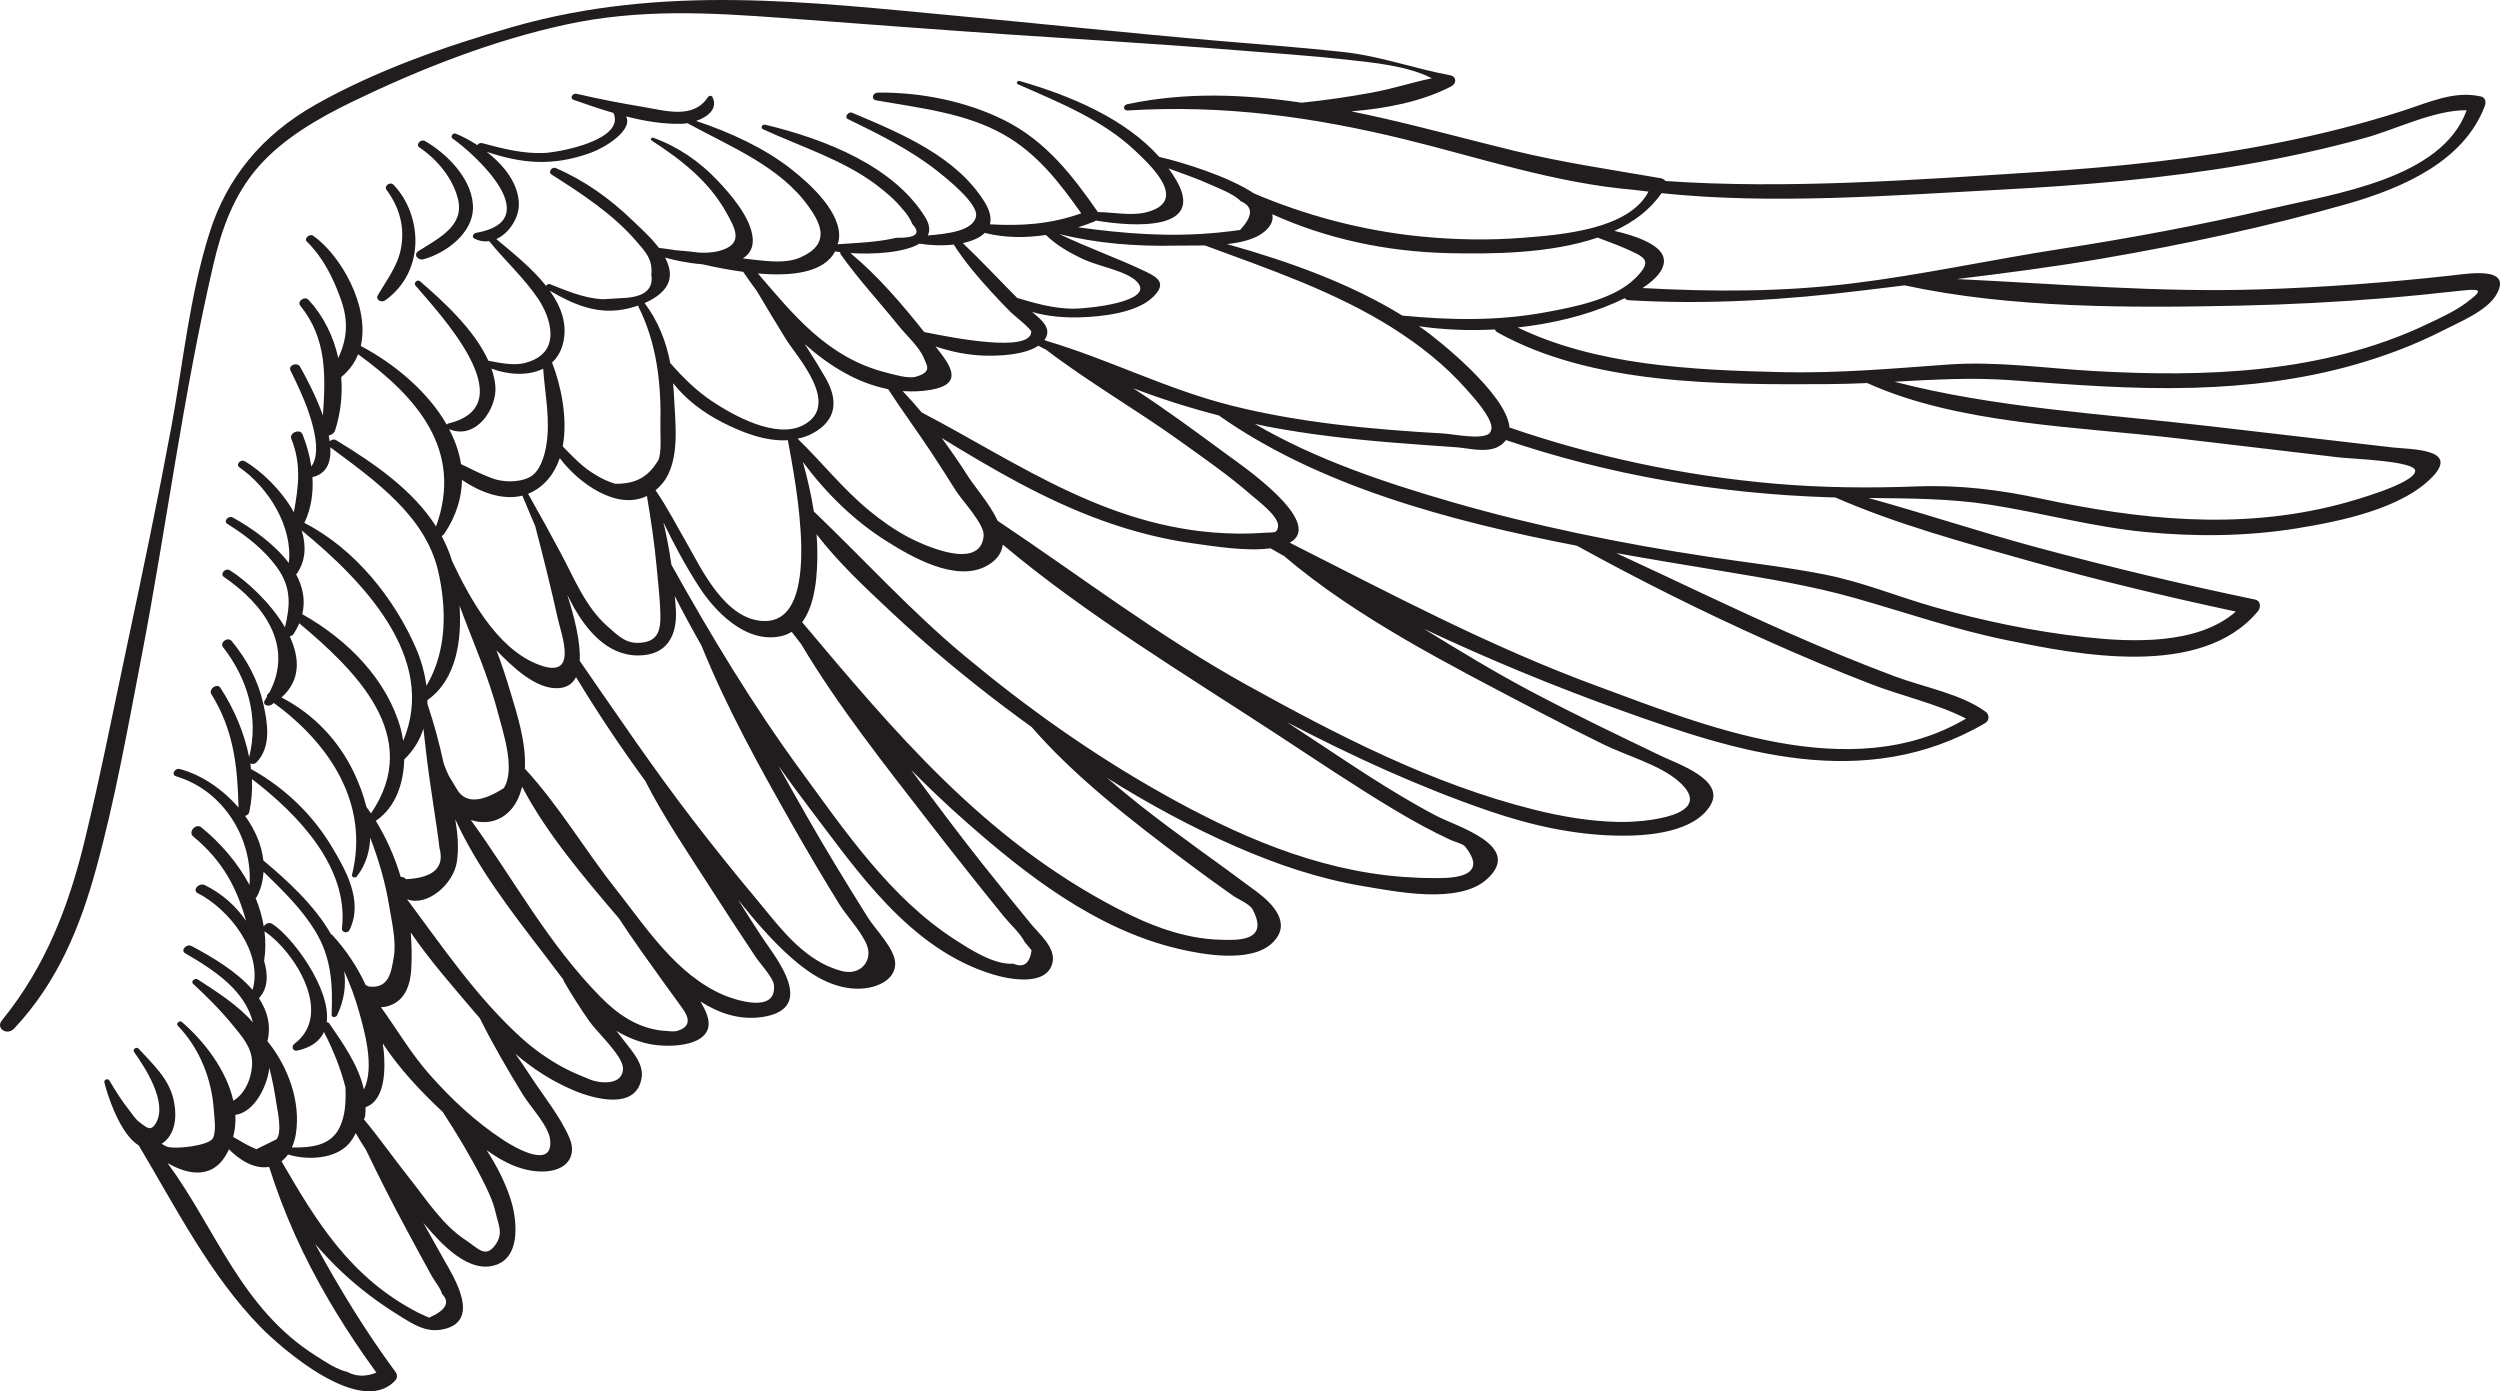 <?xml version="1.0" encoding="UTF-8" standalone="no"?>
<!-- Created with Inkscape (http://www.inkscape.org/) -->

<svg
   xmlns:dc="http://purl.org/dc/elements/1.1/"
   xmlns:cc="http://creativecommons.org/ns#"
   xmlns:rdf="http://www.w3.org/1999/02/22-rdf-syntax-ns#"
   xmlns:svg="http://www.w3.org/2000/svg"
   xmlns="http://www.w3.org/2000/svg"
   xmlns:sodipodi="http://sodipodi.sourceforge.net/DTD/sodipodi-0.dtd"
   xmlns:inkscape="http://www.inkscape.org/namespaces/inkscape"
   id="svg2"
   version="1.1"
   inkscape:version="0.91 r13725"
   xml:space="preserve"
   width="293.968"
   height="163.599"
   viewBox="0 0 293.968 163.599"
   sodipodi:docname="angel-wings.svg"><defs
     id="defs6" /><sodipodi:namedview
     pagecolor="#ffffff"
     bordercolor="#666666"
     borderopacity="1"
     objecttolerance="10"
     gridtolerance="10"
     guidetolerance="10"
     inkscape:pageopacity="0"
     inkscape:pageshadow="2"
     inkscape:window-width="855"
     inkscape:window-height="672"
     id="namedview4"
     showgrid="false"
     inkscape:zoom="1"
     inkscape:cx="174.55371"
     inkscape:cy="64.851833"
     inkscape:window-x="200"
     inkscape:window-y="133"
     inkscape:window-maximized="0"
     inkscape:current-layer="g12"
     fit-margin-top="0"
     fit-margin-left="0"
     fit-margin-right="0"
     fit-margin-bottom="0" /><g
     id="g10"
     inkscape:groupmode="layer"
     inkscape:label="ink_ext_XXXXXX"
     transform="matrix(1.25,0,0,-1.25,-2.88,556.579)"><g
       id="g12"
       transform="scale(0.1,0.1)"><path
         d="m 378.426,4174.865 c -2.35,-4.05 3.25,-7.49 7.12,-4.68 38.94,28.18 33.86,81.47 7.7,108.62 -3.17,3.29 -9.32,-1.06 -6.64,-4.7 12.11,-16.4 17.64,-35.11 13.44,-56.06 -3.22,-16.01 -13.22,-28.73 -21.62,-43.18"
         style="fill:#211c1d;fill-opacity:1;fill-rule:nonzero;stroke:none"
         id="path56"
         inkscape:connector-curvature="0" /><path
         d="m 416.906,4216.615 c -5.69,-3.56 -0.57,-9.35 4.75,-7.84 22.67,6.47 45.46,25.23 46.29,46.97 1,26.28 -22.78,51.29 -45.01,64.16 -4.12,2.39 -9.26,-3.32 -5.3,-5.99 16.79,-11.33 31.19,-28.87 36.09,-47.96 6.44,-25.09 -16.07,-36.33 -36.82,-49.34"
         style="fill:#211c1d;fill-opacity:1;fill-rule:nonzero;stroke:none"
         id="path58"
         inkscape:connector-curvature="0" /><path
         d="m 2343.486,4168.145 c -10.91,-8.23 -24.72,-14.47 -37.16,-20.39 -99.02,-47.13 -210.74,-49.93 -313.85,-44.14 -45.33,2.55 -91.24,9.43 -137.44,6.06 -52.92,-3.87 -104.15,-8.33 -156.79,-7.11 -86.2,2.01 -173.89,6.63 -247.54,42 31.97,3.54 63.53,10.97 91.47,23.23 2.62,1.15 5.78,2.61 9.16,4.29 0.86,-1.02 2.15,-1.78 4.1,-1.89 72.55,-4.35 147.09,0.17 220.75,9.31 12.89,1.6 25.75,3.13 38.61,4.67 99.37,-21.52 210.97,-21.34 315.64,-19.05 45.2,0.98 90.55,3.29 135.92,7.02 24.6,2.03 49.2,4.53 73.81,7.26 19.33,2.16 16.61,-1.23 3.32,-11.26 z m -269.87,-128.12 c 50.06,-5.9 100.11,-11.81 150.17,-17.72 11.47,-1.35 71.52,-3.23 71.24,-12.64 -0.36,-12.13 -61.12,-28.8 -71.23,-31.45 -95.51,-24.94 -190.58,-13.87 -280.17,5.22 -38.83,8.27 -76.27,13.18 -117.48,11.62 -44.99,-1.7 -89.48,-1.23 -133.61,2.59 -86.67,7.5 -170.46,25.66 -249.52,52.81 -2.43,31.36 -68.53,83.71 -81.6,92.87 -1.19,0.84 -2.48,1.57 -3.68,2.4 22.8,-3.26 47.09,-4.35 71.65,-3.03 0.29,-1 0.88,-1.94 2.16,-2.66 88.64,-49.37 206.56,-49.42 313.52,-48.72 11.49,0.07 22.97,0.48 34.45,0.98 85.97,-38.87 197.17,-40.83 294.1,-52.27 z m -140.15,-115.52 c 63.36,-17.84 127.8,-33.27 192.84,-47.18 -36.06,-31.69 -98.72,-28.75 -141.31,-24.11 -48.41,5.28 -97.25,15.51 -142.82,28.49 -34.73,9.88 -66.63,23.37 -102.7,30.48 -36.12,7.14 -73.11,11.18 -109.73,16.75 -82,12.46 -162.58,28.8 -240.64,51.35 -64.61,18.66 -129.6,40.71 -185.64,73.59 3.98,-0.83 7.94,-1.77 11.92,-2.53 38.08,-7.27 77.1,-11.71 116.35,-14.95 20.4,-1.69 40.88,-3.04 61.32,-4.51 10.94,-0.79 26.87,-5.19 38.1,-0.09 4.02,1.83 6.59,4.23 8.55,6.85 96.28,-32.55 198.54,-50.56 305.07,-53.85 1.57,-0.05 3.13,-0.07 4.69,-0.11 57.89,-25.31 122.07,-42.74 184,-60.18 z m -248.64,-74.26 c 32.52,-14.58 65.47,-28.51 99.02,-41.44 28.26,-10.9 61.87,-18.34 88.65,-32.17 -108.72,-64.33 -249.11,-5.35 -345.53,30.05 -102.35,37.57 -195.51,87.3 -290.65,135.41 34.26,18.97 -47.21,74.2 -59.66,83.36 -27.99,20.62 -57.05,42.13 -87.51,61.85 26.18,-9.87 53.11,-18.44 80.41,-25.5 93.46,-65.82 214.9,-98.99 336.91,-122.56 57.81,-31.93 117.29,-61.61 178.36,-89 z m -216.63,-65.83 c 20.89,-10.96 41.98,-21.66 63.26,-32.07 21.77,-10.64 53.24,-19.41 70.6,-34.64 37.21,-32.67 -32.39,-38.82 -56.59,-38.29 -27.08,0.59 -53.39,5.12 -78.74,11.43 -96.89,24.1 -186.44,70.75 -269.71,116.79 -83.81,46.34 -157.15,102.71 -235.45,155.04 -7.56,16.11 -21.6,32 -27.69,41.56 -7.86,12.35 -16.25,24.43 -24.94,36.32 48.24,-29.49 97.33,-58.4 152.45,-78.13 27.12,-9.71 55.62,-17.11 85.18,-21.12 18.43,-2.5 48.44,-7.57 71.64,-4.48 4.24,-2.49 8.59,-4.88 12.86,-7.34 68.09,-58.04 156.04,-102.53 237.13,-145.07 z m -132.96,-93.86 c 16.93,-10.14 34.32,-19.68 52.51,-28.14 3.09,-1.44 11.37,-3.53 13.35,-5.97 25.47,-31.38 -18.46,-29.84 -29,-29.84 -9.89,0.01 -19.76,0.41 -29.53,1.15 -82.83,6.27 -157.62,40.09 -224.35,77.41 -67.56,37.78 -129.87,82.22 -187.77,130.47 -51.09,42.58 -94.39,90.5 -141.83,135.88 -2.46,15.72 -6.07,31.37 -10.33,46.56 21.32,-28.81 48,-55.35 79.38,-74.92 21.19,-13.23 64.46,-39.28 93.94,-22.63 9.54,5.4 13.82,12.24 14.76,19.76 78.9,-66.24 171.05,-121.64 258.51,-178.87 36.51,-23.89 72.69,-48.31 110.36,-70.86 z m -196.42,-48.45 c 14.45,-10.84 29.1,-21.49 43.94,-31.94 5.02,-3.54 15.91,-7.85 18.71,-13.2 15.89,-30.308 -14.64,-28.789 -30.22,-28.371 -35.55,0.95 -68.08,14.332 -97.01,29.331 -126.04,65.31 -210.94,167.75 -296.61,269.39 13.62,18.16 14.3,49.43 14.28,65.63 -0.01,5.67 -0.31,11.37 -0.75,17.08 20.44,-26.56 46.06,-50.47 70.55,-73.39 33.29,-31.17 68.55,-60.62 105.43,-88.46 8.7,-6.57 17.49,-13.06 26.36,-19.48 41.01,-47.22 94.6,-88.52 145.32,-126.59 z m -241.69,36.99 c 23.04,-29.78 46.46,-59.31 70.24,-88.598 5.77,-7.102 15.44,-15.852 19.54,-23.903 2.18,-2.648 4.37,-5.3 6.55,-7.949 -1.85,-12.531 -7.58,-16.711 -17.18,-12.558 -18.51,-1.282 -41.47,14 -54.98,22.687 -60.83,39.151 -103.98,102.931 -144.54,158.291 -45.46,62.02 -84.91,127.57 -122.11,194.27 -1.91,13.46 -4.42,26.8 -7.56,39.94 10.07,-20.99 21.29,-41.7 33.67,-60.87 13.49,-20.88 42.94,-53.84 77.19,-46.18 3.68,0.82 6.9,2.24 9.83,4.03 2.91,-3.82 5.87,-7.61 8.82,-11.41 34.97,-58.67 78.59,-113.54 120.53,-167.75 z m -128.92,-2.1 c 14.41,-25.41 29.3,-50.55 44.66,-75.44 6.7,-10.851 25.21,-30.281 26.93,-42.8 1.74,-12.622 -9.05,-23.809 -25.07,-19.54 -6.61,1.77 -13.17,4.418 -18.92,7.579 -25.98,14.281 -43.71,39.171 -61.61,60.531 -20.23,24.14 -39.89,48.67 -59.03,73.55 -37.59,48.87 -71.82,99.62 -106.78,150.09 0.91,17.12 -4.7,40.33 -11.71,62.04 2.25,-4.23 4.35,-8.56 6.74,-12.7 11.51,-19.94 30.72,-44.32 59.83,-44.26 29.13,0.06 36.54,20.91 35.64,42.11 -0.19,4.57 -0.74,9.15 -1.07,13.72 7.98,-15.76 16.42,-31.29 25.15,-46.67 23.56,-58.23 54.18,-113.44 85.24,-168.21 z m -34.14,-124.869 c 3.66,-5.489 16.18,-19.18 16.94,-25.649 3.35,-28.73 -38.77,-13.422 -46.51,-10.191 -45.18,18.808 -74.6,65.25 -102.17,100.019 -29.18,36.8 -53.48,78.51 -85.53,113.19 1.27,24.86 -7.18,50.62 -13.61,72.18 -3.86,12.93 -8.16,26.17 -13.15,39.23 14.54,-15.1 37.51,-37.48 59.11,-35.58 7.72,0.68 12.75,4.45 15.75,10.37 21.16,-34.95 42.44,-66.59 65.11,-97.65 17.4,-34.14 39.48,-66.49 60.1,-98.68 14.43,-22.54 29.1,-44.939 43.96,-67.239 z m -73.45,-69.102 c -4.63,-1.469 -9.45,0.02 -14.18,0.031 -24.18,2.352 -43.09,16.231 -58,31.289 -49.67,50.153 -82.05,111.031 -122.49,166.921 18.63,-6.15 36.26,1.99 44.55,20.42 1.6,3.54 2.73,7.17 3.71,10.82 23.13,-44.19 58.24,-85.24 91.2,-123.989 13.29,-20.429 27.77,-40.23 41.94,-60.051 5,-6.988 12.01,-16.699 17.19,-23.738 6.28,-8.543 9.56,-17.422 -3.92,-21.703 z m -51.55,-34.859 c 0.47,-17.461 -22.59,-14.461 -30.65,-11.18 -7.05,2.879 -16.71,6.852 -23.17,10.219 -15.55,8.09 -29.67,18.09 -42.17,29.472 -42.13,38.368 -73.78,85.301 -107.15,130.049 18.79,-7.32 43.6,14.02 46.86,34.98 2.01,12.97 0.81,26.68 -1.49,40.24 20.61,-45.39 53.22,-87.421 83.46,-126.819 5.93,-7.719 11.99,-16.012 18.4,-24.27 0.04,-0.301 -0.13,-0.551 0.04,-0.859 7.53,-13.082 15.69,-25.77 24.34,-38.223 6.93,-9.969 30.85,-31.738 31.53,-43.609 z m -94.1,-25.36 c 6.63,-10.851 23.97,-29.07 25.52,-41.91 3.48,-28.762 -32.09,-8.512 -43.75,-0.859 -26.62,17.441 -49.84,39.328 -70.14,62.418 -17.28,19.66 -30.14,41.812 -45.17,62.703 2.17,0.047 4.48,0.34 7.08,1.148 16.69,5.2 20.63,21.75 21.41,34.641 0.69,11.469 0.38,23.008 -0.48,34.488 18.13,-26.539 40.12,-51.39 60.52,-75.508 1.45,-1.722 2.95,-3.39 4.43,-5.082 12.26,-24.668 26.16,-48.468 40.58,-72.039 z m -25.51,-111.57 c 2.46,-11.121 7.41,-18.93 -0.63,-29.918 -9.31,-12.73 -16.3,-2.641 -27.39,4.508 -22.13,14.289 -37.92,39.262 -53.58,58.941 -14.46,18.168 -27.69,37.16 -42.57,55.028 0.59,0.742 1.06,1.601 1.22,2.691 0.41,2.93 0.39,5.801 0.43,8.672 19.64,6.5 18.41,39.297 17.02,53.277 -0.23,2.281 -0.64,4.52 -0.94,6.781 15.59,-23.929 36.35,-45.769 56.62,-64.718 13.03,-20.172 25.51,-40.692 36.37,-61.973 5.49,-10.75 10.82,-21.418 13.45,-33.289 z m -60.24,-59.02 c 2.62,-4.699 8.38,-11.609 9.62,-16.769 7.8,-7.922 3.75,-15.379 -12.16,-22.379 -3.39,1.547 -6.79,3.109 -10.18,4.66 -64.01,32.906 -96.07,86.27 -128.64,142.477 2.36,1.851 4.45,3.98 6.15,6.422 18.15,-5.711 44.39,-4.461 57.35,10.23 2.68,3.039 4.64,6.391 6.28,9.859 3.2,-5.339 6.29,-10.73 9.77,-15.929 12.06,-25.231 24.7,-50.11 38.07,-74.832 7.9,-14.59 15.66,-29.25 23.74,-43.739 z m -97.14,-22.199 c 10.42,-17.801 21.57,-35.191 33.36,-52.222 3.83,-5.508 7.72,-10.977 11.68,-16.418 -10.13,-3.981 -19.19,-3.77 -27.17,0.621 -10.88,2.617 -20.63,9.468 -29.48,15.039 -70.73,44.48 -94.37,119.738 -139.81,181.5 20.83,-12 44.51,-15.422 57.5,12.281 0.1,0.227 0.16,0.457 0.27,0.688 9.65,-9.821 23.51,-18.84 37.37,-16.629 0.14,0.019 0.26,0.078 0.4,0.101 13.93,-44.082 32.43,-84.883 55.88,-124.961 z m -87.64,173.828 c 18.43,2.582 29.86,27.602 31.78,43.051 0.07,0.551 0.03,1.059 0.08,1.602 2.98,-11.41 5.16,-23.133 6.83,-34.422 0.98,-6.59 5.54,-26.59 0.02,-33.192 -6.31,-3.109 -12.63,-6.207 -18.94,-9.308 -5.95,2.531 -11.59,5.461 -16.93,8.789 -1.7,0.891 -3.29,1.793 -4.9,2.68 1.75,6.921 2.43,13.882 2.06,20.8 z m 30.21,69.321 c 3.57,15.152 -0.17,28.57 -8.04,40.41 9.31,10.152 8.28,23.121 4.91,35.109 1.43,9.473 1.45,18.86 0.32,28.063 0.2,-0.192 0.3,-0.422 0.57,-0.602 27.13,-18.18 65.16,-77.199 27.56,-105.461 -3.09,-2.328 -1.63,-7.25 2.59,-6.359 13.65,2.902 21.38,9.281 25.24,17.512 8.86,-17.243 15.63,-34.153 20.25,-52.18 0.41,-12.883 0.08,-26.832 -6.03,-38.602 -8.68,-16.73 -27.29,-18.019 -44.43,-17.89 1.84,4.14 3.1,8.492 3.75,12.582 4.92,30.82 -7.57,63.91 -26.69,87.418 z m -9.84,136.2 c 3.85,7.49 5.69,15.28 6.18,23.14 17.83,-17.27 35.75,-34.69 48.47,-55.52 15.35,-25.121 16.66,-49.898 15.55,-79.191 -0.09,-2.399 4.02,-2.508 5.06,-0.36 6.89,14.211 8.59,28.18 6.76,41.672 5.46,-12.242 10.26,-24.75 13.85,-37.769 4.69,-16.993 15.24,-52.153 4.67,-73.68 -4.97,22.789 -19.62,43.43 -32.56,62.226 -0.57,0.832 -1.44,1.172 -2.38,1.211 4,32.2 -33.5,81.551 -51.42,92.493 -3.04,1.859 -6.54,-0.043 -7.81,-2.551 -1.5,9.179 -4.12,18.149 -7.69,26.809 0.52,0.39 0.99,0.87 1.32,1.52 z m 111.75,71.1 c 19.11,12.88 26.24,36.15 26.73,57.74 8.88,8.5 14.72,18.38 18.07,28.95 1.85,-17.63 4,-35.2 6.55,-52.71 1.96,-13.41 4.06,-26.8 5.96,-40.22 0.99,-6.4 1.85,-12.82 2.58,-19.27 4.99,-18.3 -5.49,-28.09 -31.45,-29.39 -1.43,1.66 -3.21,2.21 -4.98,2.11 -5.54,18.62 -13.41,36.4 -23.46,52.79 z m -8.74,12.91 c -2.88,11.55 -7.13,22.56 -11.55,31.89 -14.17,29.94 -37.22,55.13 -68.47,71.26 18.3,16.17 17.23,37.22 7.79,57.44 1.48,0.35 2.91,1.14 3.8,2.51 2.14,3.31 3.8,6.58 5.18,9.83 52.66,-44.23 117.05,-106.13 67.48,-178.82 -1.34,2.01 -2.81,3.93 -4.23,5.89 z m -65.63,219.49 c 8.61,12.33 8.97,26.63 4.66,40.8 57.38,-47.02 128.39,-120.14 95.43,-198.04 -0.6,4.26 -1.41,8.3 -2.42,11.95 -12.68,45.39 -49.38,83.21 -92.45,107.26 3.17,13.34 0.43,25.99 -5.85,37.59 0.19,0.19 0.46,0.2 0.63,0.44 z m 14.75,90.94 c 13.61,3.13 17.72,14.16 16.82,28.07 42.24,-31.3 89.44,-64.77 101.37,-116.14 7.85,-33.81 9.08,-74.54 -10.95,-108.29 -1.68,12.91 -5.4,25.34 -10.03,35.93 -19.98,45.67 -56.67,92.78 -104.81,117.37 6.52,13.53 8.56,28.42 7.6,43.06 z m 21.27,43.79 c 5.32,16.35 7.15,33.53 5.83,50.28 7.5,6.23 12.73,13.5 15.87,21.52 55.59,-40.39 99.26,-90.16 73.34,-162 -21.51,33.83 -57.11,58.74 -93.97,81.11 -2.21,1.34 -4.66,0.49 -6.05,-1.09 -0.26,1.8 -0.58,3.63 -0.97,5.48 2.59,0.58 5.14,2.22 5.95,4.7 z m 117.14,-164.65 c 12.39,-33.8 27.34,-66.55 36.36,-101.81 4.14,-16.17 16.59,-51.87 5.31,-69.85 -21.89,-14.05 -36.67,-14.3 -44.35,-0.77 -2.48,4.1 -4.95,8.21 -7.42,12.32 -1.9,3.79 -3.39,7.72 -4.83,11.66 -4.09,18.98 -9.15,37.65 -15.33,55.99 0.03,1.19 0.05,2.38 0.04,3.57 27.65,19.46 32.35,57.2 30.22,88.89 z m 2.29,118.21 c 16.28,-11.12 37.48,-19.59 56.79,-14.77 4.03,-9.6 8.09,-19.23 12.17,-28.91 0.01,-0.05 -0.02,-0.07 0,-0.12 6.9,-26.18 15.17,-59.36 20.97,-85.85 3.56,-16.23 20.75,-59.79 -19.36,-43.54 -38.56,15.62 -63.73,62.93 -79.89,96.88 -2.5,8.31 -5.84,16.12 -9.81,23.53 0.93,0.47 1.81,1.12 2.51,2.16 11.43,17.08 16.32,34.11 16.62,50.62 z m 31.4,88.22 c -0.46,5.54 -1.78,11.04 -3.66,16.49 15.45,-5.85 34.48,-7.13 48.63,-0.06 1.65,-24.16 7.12,-48.67 2.75,-73.22 -1.56,-8.79 -5.59,-23.78 -15.49,-28.82 -10.73,-5.47 -25.59,-4.7 -35.34,-1.05 -10.19,3.81 -19.63,8.64 -29.2,13.33 -1.75,11.37 -5.7,22.35 -11.2,32.85 25.74,-10.64 45.25,19.95 43.51,40.48 z m 60.59,-67.72 c 17.24,-23.01 53.38,-49.64 81.98,-35.57 3.77,-22.15 7.05,-44.34 9.14,-66.87 1.18,-12.76 2.65,-25.53 3.3,-38.37 0.86,-17.13 0.37,-30.18 -15.91,-32.56 -15.37,-2.24 -22.31,5.17 -33.87,15.37 -20.19,17.83 -30.69,44.14 -42.86,67.01 -10.28,19.32 -20.77,38.47 -31.61,57.48 6.76,2.66 13.21,7.05 18.99,13.87 4.88,5.75 8.4,12.42 10.84,19.64 z m -9.47,157.55 c 20.09,-11.61 42.24,-22.43 68.85,-17.77 4.46,0.78 9.49,2.09 14.52,3.84 0.01,-0.31 -0.17,-0.59 -0.01,-0.91 17.5,-34.79 21.75,-73.16 20.76,-112.65 -0.18,-7.19 1.43,-25.84 -2.17,-32.4 -7.97,-12.64 -17.74,-22.05 -40.34,-21.79 -6.51,2.03 -12.52,4.75 -18.04,8.16 -12.59,7.25 -21.71,17.21 -31.32,27.01 4.94,26.7 -1.8,57.93 -10.07,78.89 4.69,4.38 8.36,10.17 10.29,17.81 4.59,18.1 -1.65,34.74 -12.47,49.81 z m -3.37,4.47 c -13.38,16.86 -31.99,31.64 -46.87,44.06 12.17,5.43 21.18,20.02 21.22,32.33 0.07,19.16 -13.44,36.66 -30.24,49.74 32.29,-10.75 61.38,-14.16 97.82,-0.92 13.95,5.07 39.93,21.33 33.3,34.24 17.17,-4.38 34.85,-7.37 51.75,-6.97 1.87,0.04 3.88,0.25 5.93,0.58 41.54,-22.64 87.21,-40.77 114.14,-78.55 11.64,-16.34 20.7,-35.12 -7.93,-47.74 -12.87,-5.67 -29.03,-3.66 -41.97,-2.34 -4.06,0.42 -8.09,0.96 -12.13,1.46 6.32,3.9 10.07,9.96 9.28,19.12 -1.69,19.48 -21.34,42.02 -34.47,55.61 -15.99,16.56 -35.88,30.43 -59.03,38.77 -1.62,0.58 -3.09,-1.63 -1.73,-2.51 28.99,-18.72 54.64,-39.13 70.74,-68.39 7.93,-14.41 16.94,-29.45 -7.51,-35.71 -5.41,-1.39 -11.44,-1.7 -17.65,-1.52 -7.29,0.9 -14.6,1.72 -21.99,2.26 -0.05,0.01 -0.09,-0.04 -0.14,-0.04 -5.79,0.85 -11.36,1.74 -16.34,2.32 -0.04,0 -0.07,-0.03 -0.11,-0.02 -7.89,10.39 -18.48,19.72 -25.37,26.35 -20.55,19.77 -44.04,36.83 -71.63,48.73 -3.76,1.62 -7.35,-3.92 -4.13,-5.97 29.06,-18.46 57.5,-37.06 79.49,-62.37 9.17,-10.56 16.02,-17.59 14.52,-31.99 2.23,-13.96 -6.93,-21.28 -27.5,-21.97 -6.05,-0.37 -12.1,-0.74 -18.15,-1.11 -17.65,0.92 -34.21,8.1 -49.63,14.17 -1.56,0.62 -3.01,-0.37 -3.67,-1.62 z m 271.78,32.47 c 1.51,-0.26 3.17,-0.48 4.91,-0.7 -0.11,-0.67 -0.07,-1.36 0.35,-1.96 16.55,-23.48 36.54,-44.87 54.61,-67.37 7.34,-9.14 19.31,-19.65 23.7,-30.35 3.06,-7.47 7.78,-13.07 -7.64,-17.56 -7.05,-2.04 -20.7,2.2 -26.85,3.7 -56.13,13.78 -88.54,55.08 -121.62,93.46 31.51,-2.74 62.03,0.54 72.54,20.78 z m 79.4,7.28 c 10.01,-1.62 21.55,-2.06 32.27,-0.85 10.24,-16.14 22.87,-30.85 35.93,-45.11 5.87,-6.39 11.84,-12.71 18.03,-18.85 1.96,-1.95 19.09,-15.59 18.99,-18.1 -0.8,-20.15 -74.7,-5.52 -100.77,-0.23 -20.86,26.32 -43.19,52.44 -69.36,74.28 21.2,-1.38 50.28,0.18 64.91,8.86 z m 61.59,10.22 c 0.26,-0.12 0.46,-0.28 0.79,-0.36 18.53,-4.44 37.57,-4.58 56.6,-1.66 0.03,-0.03 0,-0.07 0.04,-0.1 10.22,-9.88 22.3,-16.75 35.76,-23.02 13.41,-6.24 39.64,-10.71 49.44,-20.49 19.61,-19.57 -48.15,-25.99 -60.14,-25.79 -18.69,0.3 -35.2,5.1 -52.09,10.11 -17.15,17.14 -33.58,34.92 -51.21,51.62 8.67,1.84 16.09,4.99 20.81,9.69 z m -59.5,-168.98 c -5.72,6.86 -11.66,13.57 -17.87,20.07 8.65,-0.61 17.48,-0.38 26.52,1.19 31.91,5.54 17.59,23.81 5.99,38.73 -0.55,0.7 -1.1,1.41 -1.65,2.1 14.58,-4.95 30.06,-8.18 46.3,-8.66 13.17,-0.39 37.15,0.44 50.5,9.31 2.39,-1.27 4.82,-2.51 7.24,-3.76 40.13,-30.63 85.42,-56.73 126.56,-86.29 22.4,-16.1 45.44,-32.03 65.96,-49.99 6.31,-5.52 27.26,-20.77 25.67,-30.39 -1.07,-6.49 -4.01,-4.83 -12.92,-5.51 -8.76,-0.66 -17.52,-0.88 -26.22,-0.76 -116.82,1.53 -203.99,65.87 -296.08,113.96 z m -116.68,-24.72 c 4.55,1.01 9.04,2.38 13.37,4.64 25.41,13.26 23.67,33.68 13.07,52.17 -6.23,10.86 -12.9,21.59 -19.76,32.23 22.72,-20.28 49.25,-36.75 78.44,-42.42 13.18,-20.23 27.56,-39.8 40.91,-59.94 7.74,-11.67 15.18,-23.54 22.66,-35.36 6.04,-9.56 27.23,-31.85 26.31,-42.58 -2.99,-34.88 -60.54,-6.87 -70.89,-1.37 -13.48,7.16 -25.76,15.88 -37.17,25.32 -24.74,20.45 -44.18,45.23 -66.94,67.31 z m -116.24,38.87 c -0.18,4.53 -0.5,8.99 -0.91,13.39 12.01,-15.3 28.15,-27.67 47.21,-37.31 16.5,-8.35 39,-17.76 60.74,-16.36 7.15,-39.44 33.58,-170.01 -21.56,-170.1 -37.38,-0.06 -60.24,50.23 -73.73,73.58 -9.57,16.58 -18.25,33.59 -29.16,49.4 2.18,1.83 4.31,3.89 6.34,6.34 17.52,21.07 11.96,59 11.07,81.06 z m -8.48,131.53 c 9.14,-2.66 22.01,-5.3 34.98,-6.3 11.38,-2.61 24.73,-5.27 38.55,-7.14 3.89,-5.77 8.18,-11.83 12.87,-18.09 8.88,-15.17 18.05,-30.19 27.28,-45.18 10.21,-16.55 52.16,-61.51 16.71,-80.74 -25.93,-14.07 -67.19,9.7 -85.72,21.98 -15.2,10.08 -28.1,22.85 -39.79,36.29 -3.87,20.2 -11.15,39.02 -24.11,56.38 10.75,4.65 20.44,11.64 23.02,21.27 1.93,7.17 -0.05,14.47 -3.79,21.53 z m 480.84,11.21 c 7.37,0.17 16.94,-0.02 27.05,0.17 60.87,-22.43 122.63,-43.63 176.01,-77.29 26.26,-16.57 50.29,-35.62 70.11,-58.2 5.76,-6.56 24.43,-26.59 23.4,-37.06 -0.24,-0.57 -0.46,-1.14 -0.53,-1.73 -0.39,-1 -0.75,-2.01 -1.69,-2.72 -7.91,-5.98 -33.19,-0.43 -43.48,0.16 -67.39,3.83 -135.2,10.17 -198.9,26.21 -60.76,15.29 -114.58,43.2 -173.97,60.89 -0.65,0.28 -1.29,0.58 -1.94,0.86 7.85,10.49 -2.97,19.25 -11.65,26.32 14.25,-4.09 29.91,-5.56 45.17,-5.07 19.86,0.65 53.05,3.92 68.65,19.17 12.7,12.41 5.36,17.96 -6.57,23.7 -26.68,12.82 -55.02,22.61 -81.68,35.54 34.88,-8.9 72.68,-11.81 110.02,-10.95 z m -77.15,22.62 c 0.64,0.25 1.05,0.66 1.54,1.01 35.91,-6.15 102.74,-9.86 76.12,37.18 -2.33,4.12 -4.97,8.04 -7.74,11.86 12.87,-4.84 26.05,-9.18 38.46,-14.82 7.8,-3.55 23.33,-9.3 29.46,-16.07 11.79,-4.98 11.58,-14 -0.62,-27.06 -6.59,-0.92 -13.19,-1.71 -19.79,-2.37 -46,-4.6 -89.01,-1.1 -132.6,4.89 5.08,1.63 10.15,3.38 15.17,5.38 z m 160.13,-9.45 c 6.52,5.45 8.56,10.96 7.39,16.38 50.43,-22.81 106.53,-35.34 167.07,-36.64 39.3,-0.85 94.33,-0.55 138.97,14.66 8.64,-3.46 17.56,-6.41 26.04,-10.2 18.82,-8.4 26.31,-11.18 9.41,-28.01 -19.97,-19.89 -57.06,-26.96 -83.74,-31.92 -46.08,-8.56 -90.76,-7.54 -135.38,-3.23 -49.31,30.32 -106.68,50.89 -164.91,67.24 13.74,1.52 26.74,4.7 35.15,11.72 z m 373.56,36.19 c 104.26,-10.92 214.56,-2.21 320.58,3.37 75.6,3.98 151.55,10.34 227.13,23.31 38.41,6.59 76.68,14.9 114.48,25.39 28.09,7.79 65.44,26.44 95.19,25.93 -23.27,-64.56 -123.69,-78.44 -185.48,-92.86 -65.37,-15.26 -131.06,-27.43 -197,-37.66 -65.13,-10.11 -130.38,-24.41 -195.46,-32.37 -66.57,-8.15 -132,-7.94 -197.31,-4.36 12.25,8.14 22.52,18.4 19.66,29 -3.27,12.1 -26.93,20.55 -46.17,24.75 18.12,8.28 33.54,19.8 44.38,35.5 z m 742.8,-77.47 c -59.76,-6.61 -119.52,-11.09 -179.1,-13.01 -96.98,-3.13 -190.72,5.23 -285.94,9.69 45.77,5.57 91.49,11.49 137.46,19.4 77.06,13.27 154.04,29.72 229.78,51.3 53.67,15.29 110.12,40.73 129.5,92.21 1.27,3.36 0.68,7.87 -3.6,8.84 -25.44,5.76 -49.06,-5.6 -74.28,-13.71 -38.47,-12.36 -77.67,-22.13 -117.06,-29.94 -75.26,-14.91 -151.14,-22.67 -226.69,-27.49 -113.85,-7.26 -234.73,-16.27 -349.19,-8.38 -1.04,1.35 -2.73,2.35 -4.67,2.68 -46.08,7.97 -91.92,14.68 -136.99,25.61 -42.02,10.19 -83.51,21.62 -125.79,31.19 -9.27,2.09 -18.65,4.12 -28.12,6.05 32.65,2.67 66.06,9.03 93.75,23.34 5.9,3.04 5.26,9.52 -0.82,10.65 -34.69,6.44 -65.11,18 -101.1,21.93 -39.18,4.28 -78.78,7.14 -118.18,10.54 -81.98,7.07 -163.56,15.86 -245.42,23.46 -138.4,12.84 -275.48,30.01 -417.23,-10.53 -62.94,-18.01 -127.84,-40.69 -185.06,-72.96 -51.3,-28.94 -83.78,-69.7 -99.78,-120.11 -19.05,-60 -24.9,-122.96 -36.17,-183.6 -12.69,-68.3 -26.97,-136.48 -41.48,-204.67 -13.1,-61.52 -25.15,-123.26 -40.12,-184.63 -14.51,-59.49 -35.83,-117.031 -77.74,-168.601 -6.04,-7.438 4.9,-14.668 11.57,-7.578 41.31,43.941 62.44,96.941 76.99,149.989 18.11,66.01 29.94,133.05 42.73,199.45 23.68,122.89 39.18,247.22 67.8,369.75 7.43,31.84 18.58,64.44 42.24,91.48 23.22,26.53 56.33,45.71 88.8,61.4 63.35,30.6 131.42,57.32 199.94,72.24 69.96,15.23 136.52,11.29 204.94,6.26 70.38,-5.18 140.68,-10.64 211.15,-15.42 70.82,-4.81 141.79,-8.89 212.41,-14.64 35.26,-2.86 70.74,-5.15 105.76,-9.02 25.39,-2.81 57.83,-5.79 80.84,-17.59 -18.9,-4 -37.68,-10.07 -56.7,-13.55 -21.8,-4 -43.89,-7.19 -65.81,-9.43 -53.52,7.95 -108.99,10.3 -164.02,-1.43 -4.38,-0.94 -3.84,-6.15 0.43,-5.89 91.19,5.64 175.3,-6.34 260,-26.98 70.08,-17.08 141.99,-41.52 216.54,-47.72 4.44,-0.62 8.92,-1.11 13.38,-1.65 -18.57,-35.58 -81.25,-40.47 -117.39,-43.36 -32.94,-2.64 -65.8,-1.92 -97.89,1.29 -54.03,5.41 -107.7,19.82 -155.95,40.42 -24.35,16.19 -67.6,29.38 -89.01,34.32 -31.85,35.71 -82.85,57.5 -131.41,71.4 -2.19,0.62 -3.57,-2.2 -1.6,-3.06 39.84,-17.5 80.13,-33.78 110.57,-62.76 13.01,-12.38 52.17,-47.73 9.42,-57.88 -13.36,-3.18 -29.85,0.12 -44.77,0.43 -0.04,0.07 -0.04,0.15 -0.09,0.21 -23.44,33.6 -48.45,66.5 -88.01,86.23 -34.46,17.2 -77.3,26.42 -118.73,25.91 -5.33,-0.06 -6.65,-6.4 -1.61,-7.29 41.83,-7.35 84.01,-11.92 119.75,-32.08 32.16,-18.15 53.09,-46.04 73.11,-74.19 -28.85,-10.21 -56.06,-12.07 -85.93,-10.33 1.47,5.62 0.27,12.53 -5.06,21.08 -26.42,42.33 -76.74,63.81 -124.53,83.84 -3.65,1.53 -7.59,-4.19 -4.08,-5.9 29.52,-14.35 58.77,-28.87 83.87,-48.64 8.32,-6.54 38.42,-30.5 36.81,-42.3 -2.01,-14.69 -28.15,-17.02 -45.47,-18.59 2.29,4.62 1.84,10.35 -2.57,17.45 -29.52,47.42 -92.46,72.79 -150.22,86.72 -3.07,0.75 -4.93,-2.98 -2.21,-4.23 35.98,-16.54 75.48,-28.9 106.44,-52.18 9.08,-6.83 17.97,-14.45 24.94,-23.08 3.94,-4.2 7,-8.9 9.2,-14.1 8.24,-8.85 3.24,-13.1 -15,-12.74 -18.53,-4.3 -36.87,-4.8 -55.4,-6.08 0.39,1.47 1,2.76 1.21,4.37 3.31,24.93 -27.16,52.45 -44.97,66.4 -25.26,19.77 -57.13,34.44 -89.33,45.22 11.17,3.82 20.7,11.57 15.36,22.47 -0.82,1.68 -3.3,1.46 -4.39,-0.22 -13.68,-21.02 -40.72,-12.36 -60.2,-9.17 -21.28,3.49 -42.33,7.6 -63.12,12.43 -4,0.92 -6.87,-4.27 -2.95,-5.65 11.58,-4.06 24.32,-8.48 37.55,-12.34 11.25,-25.58 -51.3,-37 -64.82,-37.64 -20.64,-0.97 -39.85,4.26 -58.75,9.23 -1.99,0.52 -3.66,-0.52 -4.42,-1.87 -6.7,4.36 -13.63,8.02 -20.24,10.77 -2.93,1.22 -5.51,-2.94 -3.16,-4.57 20.42,-14.11 89.71,-76.98 22.15,-88.72 -2.62,-0.46 -4.29,-3.93 -1.9,-5.2 4.84,-2.58 9.65,-3.24 14.22,-2.61 14.82,-18.26 32.98,-34.82 45.99,-54.1 10.99,-16.29 24.64,-51.88 -13.57,-60.77 -9.54,-2.22 -22.7,0.28 -33.21,2.4 -13.06,29.06 -42.36,55.79 -64.4,74.84 -2.31,2 -6.16,-1.72 -4.35,-3.89 19.78,-23.64 104.71,-111.98 31.52,-129.87 -0.88,-0.21 -1.47,-0.65 -1.92,-1.17 -17.93,31.34 -49.82,57.63 -80.85,73.96 8.69,37.53 -19.06,85.52 -44.68,103.63 -3.39,2.4 -9.04,-2.55 -6.07,-5.44 15.46,-15.05 25.23,-34.99 32.19,-54.85 7.13,-20.38 5.69,-36.56 -2.59,-54.72 -4.56,20.49 -13.94,39.62 -27.96,54.75 -3.63,3.92 -11.17,-1.37 -7.79,-5.51 25.03,-30.78 23.84,-65.84 21.3,-103.25 -7.27,20.25 -17.92,39.49 -21.63,46.03 -2.55,4.49 -11.27,1.17 -8.93,-3.63 6.18,-12.7 12.38,-25.5 16.97,-38.87 3.44,-9.98 12.64,-38.55 2.66,-51.51 -1.63,10.73 -4.59,21.07 -8.28,30.23 -2.32,5.75 -12.84,1.46 -10.52,-4.28 9.58,-23.79 6.75,-44.92 2.39,-68.99 -11.5,20.6 -30.64,38.97 -46.2,47.95 -3.94,2.28 -8.8,-3.14 -5.06,-5.71 27.42,-18.86 50.54,-56.21 46.48,-90 -13.57,17.94 -34.59,32.76 -52.6,42.76 -4.11,2.28 -9.28,-3.41 -5.24,-5.93 17.78,-11.05 34.64,-24.29 46.51,-40.61 13.69,-18.83 12.88,-35.53 7.73,-56.7 -13.56,23.14 -36.44,44.05 -51.87,53.62 -4.23,2.63 -9.64,-3.46 -5.54,-6.27 37.67,-25.74 66.1,-64.94 42.6,-108.99 -1.49,-0.66 -2.43,-2.31 -2.2,-3.78 -0.7,-1.17 -1.27,-2.32 -2.04,-3.49 -2.45,-3.73 2.92,-6 6.16,-4.06 0.94,0.56 1.57,1.2 2.45,1.78 52.37,-38.24 90.13,-94.63 73.5,-161.64 -0.55,-2.24 2.97,-3.52 4.56,-1.49 8.51,10.91 12.09,23.48 12.57,36.37 8.01,-20.76 14.27,-42.18 17.88,-64.4 2.36,-14.52 6.98,-33.571 4.18,-48.579 -2.19,-11.742 -3.64,-30 -24.17,-26.832 0.46,-0.078 -0.6,0.492 -2.13,1.242 -7.98,17.09 -18.47,33.039 -31.54,47.168 -0.26,0.281 -0.63,0.332 -0.98,0.43 -15.56,27.501 -42.13,51.571 -63.76,69.581 -1.57,14.59 -7.87,29.01 -17.17,41.89 1.86,0.5 3.54,1.76 3.96,3.75 2.2,10.29 2.94,20.66 2.48,30.93 43.68,-33.33 91.43,-83.41 84.63,-140.471 -0.44,-3.68 5.32,-5.309 7.2,-1.407 13.16,27.248 -3.62,56.398 -16.83,78.408 -17.8,29.66 -43.19,54.51 -74.98,72.45 -0.32,0.18 -0.64,0.24 -0.96,0.33 -0.2,1.8 -0.27,3.62 -0.55,5.41 1.69,-0.83 4.14,-0.7 5.74,0.95 14.71,15.19 10.1,38.54 6.43,55.15 -4.89,22.1 -15.34,41.54 -29.81,59.08 -3.53,4.28 -11.47,-1.38 -8.1,-5.74 22.94,-29.6 34.03,-65.51 24.58,-103.59 -4.56,23.49 -14.52,45.94 -27,65.25 -3.13,4.85 -11.47,-1.21 -8.48,-6.01 20.91,-33.62 24.59,-67.8 25.53,-106.67 -15.03,17.48 -35.25,31.07 -55.23,36.28 -4.8,1.25 -8.36,-5.39 -3.56,-6.82 45.29,-13.47 72.18,-59.45 69.09,-102.26 -11.09,20.95 -27.32,39.61 -45.29,54.23 -5.23,4.25 -12.78,-4.38 -7.62,-8.61 28.01,-22.98 41.31,-49.17 49.66,-79.338 -9.49,13.868 -22.24,25.468 -38.79,33.638 -5.41,2.67 -12.18,-4.81 -6.7,-7.58 29.41,-14.84 61.8,-55.62 51.65,-90.999 -15,17.41 -38.19,31.031 -57.38,41.258 -4.77,2.543 -10.8,-4.059 -6.03,-6.821 29.8,-17.238 56.17,-35.597 63.73,-65.089 -14.03,16.402 -34.95,29.453 -51.95,40.511 -2.55,1.66 -6.78,-1.898 -4.49,-4.011 13.48,-12.411 26.48,-25.45 37.88,-39.489 8.49,-10.449 17.47,-20.34 17.78,-34.621 0.24,-11.359 -4.93,-28.32 -17.67,-36.027 -6.52,29.297 -28.07,56.629 -48.53,74.207 -2.01,1.73 -5.65,-1.609 -3.86,-3.457 20.74,-21.461 32.02,-50.082 34.07,-79.621 0.47,-6.832 2.45,-19.469 -0.84,-26.309 -3.44,-7.133 -35.94,-10.762 -43.22,-8 -1.78,0.668 -3.41,1.738 -5.08,2.699 1.13,0.809 2.25,1.481 3.41,2.539 11.29,10.34 10.51,28.02 7.66,39.75 -4.76,19.59 -19.32,32.512 -32.69,47.18 -2.02,2.211 -6,-0.68 -4.32,-3.058 10.14,-14.332 31.73,-47.071 20.75,-66.653 -5.19,-9.25 -9.34,-3.847 -15.19,0.203 -4.13,2.86 -7.34,8.118 -10.31,11.879 -6.92,8.75 -12.81,18.188 -18.47,27.688 -1.43,2.383 -5.35,0.793 -4.69,-1.91 2.66,-10.829 14.44,-48.411 32.33,-59.129 34.64,-57.981 66.99,-122.438 115.32,-171.578 18.39,-18.68 93.15,-84.68 125.88,-49.68 2.27,2.418 2.14,5.687 0.49,7.93 -28.38,38.437 -53.11,78.98 -75.71,120.617 8.18,-9.567 16.81,-18.598 25.59,-26.809 15.69,-14.66 33.02,-27.879 51.76,-39.488 10.9,-6.762 24.63,-16.742 39.96,-14.531 41.53,5.988 12.17,51.039 3.87,65.949 -6.47,11.629 -12.95,23.23 -19.49,34.801 0.89,-1.032 1.77,-2.102 2.67,-3.129 12.33,-14.192 39.91,-46.43 66.71,-36.141 23.93,9.18 17.65,46.277 12.95,60.988 -5.19,16.243 -13.17,31.762 -22.68,46.512 16.01,-11.531 34.04,-20.469 53.51,-19.992 22.27,0.543 31.47,14.863 24.46,31.293 -8.68,20.359 -24.4,39.469 -36.51,58.109 -4.66,7.16 -9.56,14.168 -14.41,21.219 16.05,-13.68 33.93,-25.52 54.96,-34.391 18.34,-7.73 58.91,-19.328 63.75,12 2.02,13.051 -8.82,24.641 -15.96,34.032 -2.56,3.371 -5.19,6.699 -7.8,10.031 9.24,-5.543 19.35,-9.891 30.66,-12.281 20.87,-4.422 64.46,-2.039 54.73,26.839 -1.49,4.411 -3.76,8.782 -6.38,13.122 17.37,-11.102 36.92,-17.872 58.42,-14.633 52.3,7.902 11.79,56.703 0.71,73.39 -8.01,12.071 -15.81,24.383 -23.56,36.761 15.68,-19.46 31.98,-38.671 50.82,-55.151 16.38,-14.328 38.5,-29.36 64.27,-28.348 15.84,0.621 33.4,8.539 32.58,24.539 -0.68,13.289 -18.87,31.57 -25.64,42.32 -10.79,17.11 -21.34,34.35 -31.81,51.64 -18.16,30.01 -35.31,60.54 -52.36,91.13 9.95,-13.97 20.07,-27.83 30.5,-41.49 43.59,-57.1 92.76,-130.74 170.95,-154.651 15.24,-4.66 51.35,-11.957 56.44,11.243 3.03,13.82 -12.66,26.808 -20.28,36.089 -15.23,18.559 -30.32,37.229 -45.25,55.999 -23.16,29.11 -45.35,59.01 -67.52,88.94 16.73,-16.86 33.95,-33.27 51.82,-48.99 55.05,-48.47 121.66,-101.261 200.42,-119.499 22.06,-5.102 67.26,-13.461 87.4,5.621 19.44,18.429 -0.18,37.528 -14.28,48.098 -36.81,27.59 -74.87,53.78 -110.86,82.24 -10.28,8.12 -20.27,16.53 -30.2,25.02 38.6,-24.14 78.96,-46.19 121.59,-64.77 37.69,-16.43 77.54,-30.15 119.89,-37.13 29.01,-4.79 88.74,-17.47 115.59,6.39 35.47,31.52 -28.11,49.74 -47.18,59.75 -45.97,24.13 -88.06,53.75 -130.85,81.69 -3.32,2.16 -6.6,4.39 -9.9,6.56 60.9,-31.8 124.36,-61.06 190.7,-83.75 38.7,-13.23 80.06,-22.7 123.26,-23.1 25.93,-0.23 69.27,3.09 84.56,28.72 14.1,23.64 -30.23,38.56 -45.96,46.09 -41.12,19.67 -82.11,39.4 -122.16,60.57 -34.79,18.4 -68.2,38.72 -101.48,59.2 60.64,-28.57 123.26,-54.4 186.56,-77.08 104.69,-37.49 226.81,-78.56 341.34,-11.64 4.52,2.64 3.86,8.28 0.65,10.63 -23.08,16.94 -58.22,23.11 -85.92,33.5 -33.71,12.65 -66.8,26.34 -99.45,40.73 -54.74,24.12 -108.17,50.18 -162.34,75.15 33.5,-6.01 66.84,-11.5 99.42,-16.89 41.68,-6.9 84.69,-13.95 124.62,-25.27 48.5,-13.74 94.1,-29.79 144.44,-39.99 64.96,-13.18 181.98,-36.83 235.28,27.49 2.95,3.56 2.57,9.81 -2.62,10.89 -68.9,14.34 -136.95,30.71 -204.28,48.8 -53.59,14.39 -105.99,32.02 -159.5,46.76 38.11,-0.38 76.17,-0.43 113.31,-6.15 49.66,-7.65 96.75,-21 147.41,-25.86 46.81,-4.49 95.26,-4.25 143.23,3.62 39.67,6.5 98.97,18.35 127.51,49.32 23.68,25.69 -21.85,24.71 -38.87,26.69 -57.78,6.71 -115.56,13.43 -173.34,20.14 -98.06,11.4 -200.88,17.06 -294.79,41.63 36.38,1.97 72.65,4.12 108.86,1.48 57.32,-4.18 114.48,-8.87 172.83,-7.17 50.47,1.47 101.32,7.52 151.07,21.65 28.49,8.09 56.44,18.59 82.88,32.06 15.71,8.01 41.5,18.56 50.35,33.55 16.25,27.51 -26.26,20.1 -42.31,18.33"
         style="fill:#211c1d;fill-opacity:1;fill-rule:nonzero;stroke:none"
         id="path60"
         inkscape:connector-curvature="0" /></g></g></svg>